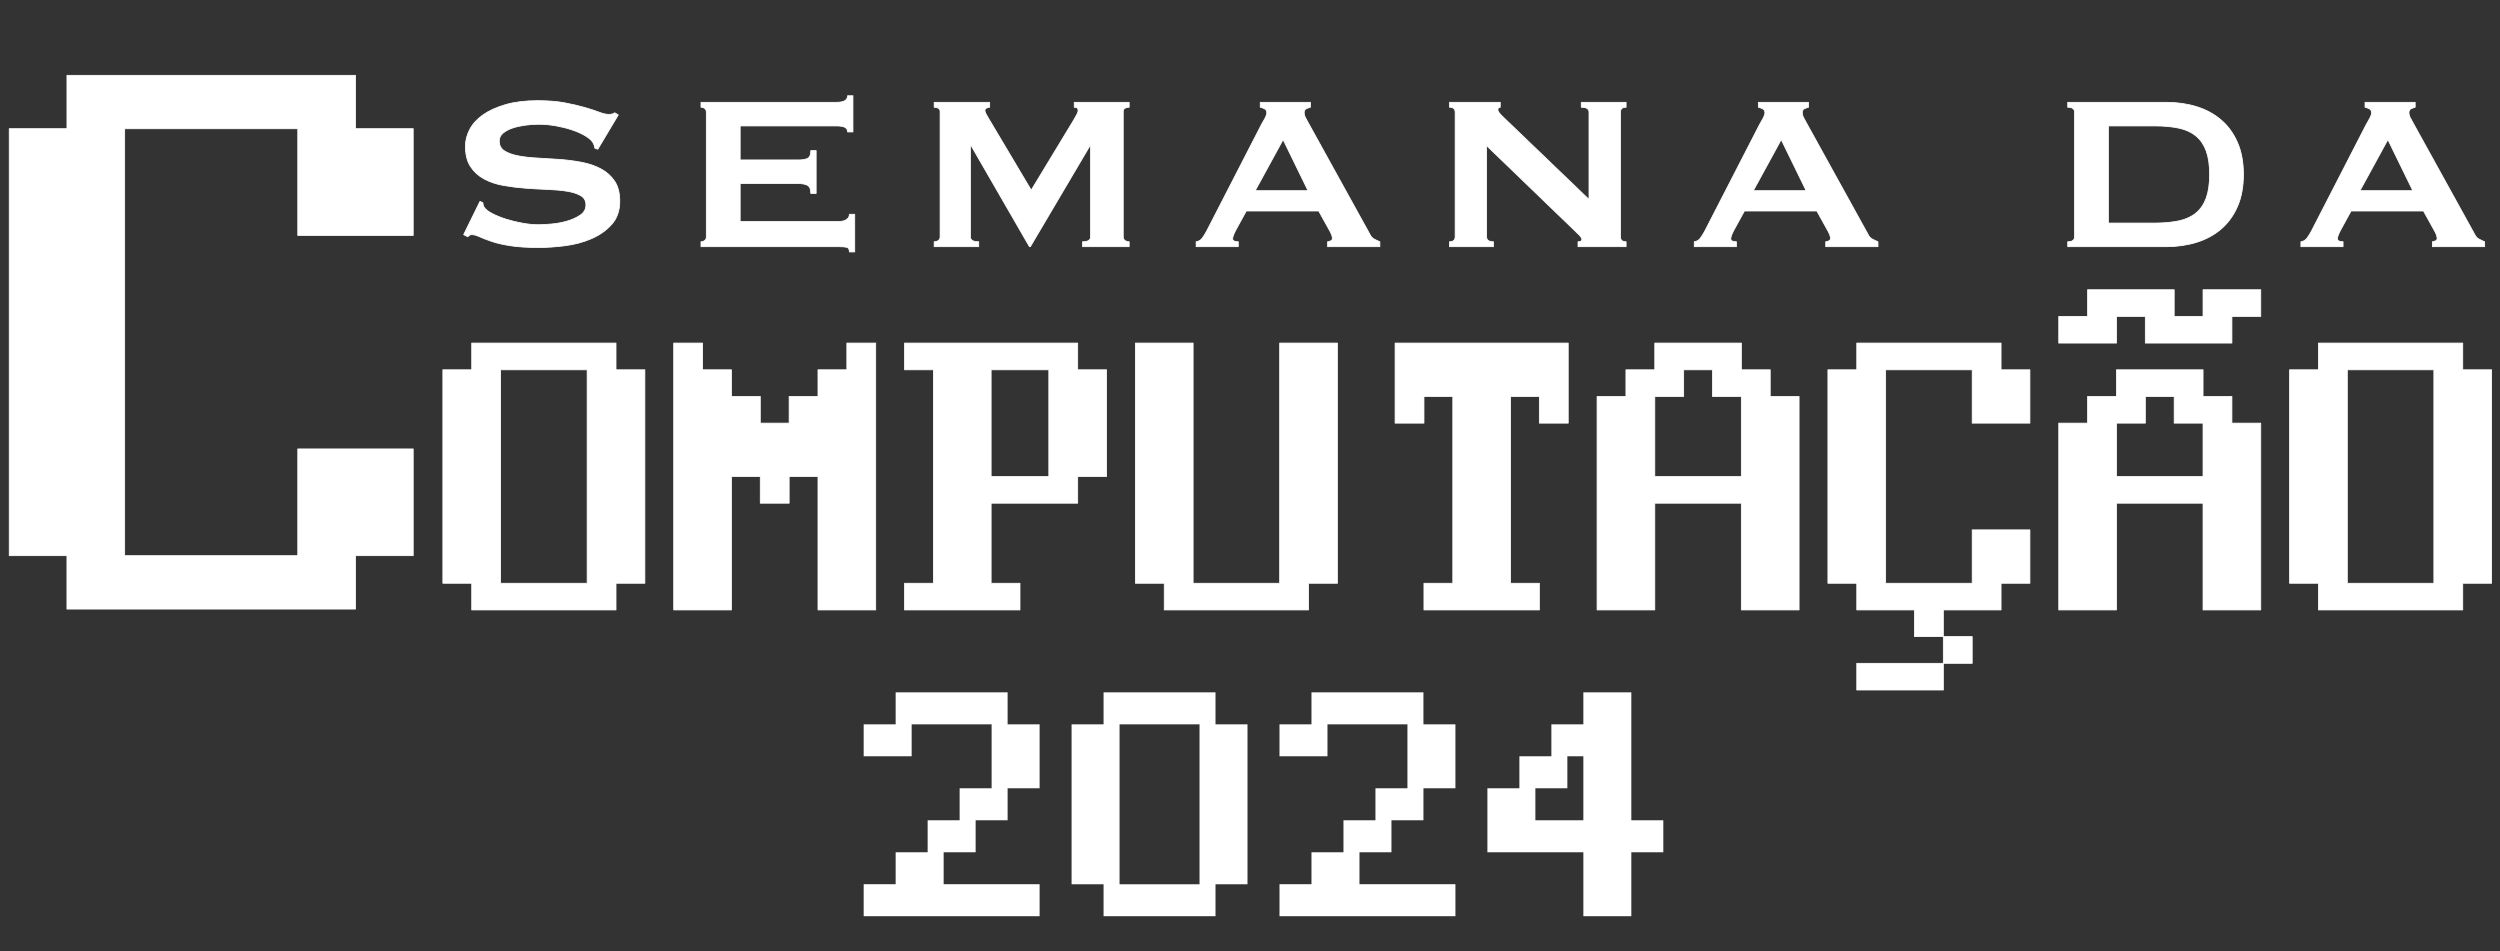 <?xml version="1.0" encoding="UTF-8" standalone="no"?>
<!-- Created with Vectornator (http://vectornator.io/) -->

<svg
   height="100%"
   stroke-miterlimit="10"
   style="fill-rule:nonzero;clip-rule:evenodd;stroke-linecap:round;stroke-linejoin:round;"
   version="1.1"
   viewBox="0 0 820 312"
   width="100%"
   xml:space="preserve"
   id="svg21"
   sodipodi:docname="nomeSECOMP_Branco2024.svg"
   inkscape:version="1.3.2 (091e20e, 2023-11-25, custom)"
   xmlns:inkscape="http://www.inkscape.org/namespaces/inkscape"
   xmlns:sodipodi="http://sodipodi.sourceforge.net/DTD/sodipodi-0.dtd"
   xmlns="http://www.w3.org/2000/svg"
   xmlns:svg="http://www.w3.org/2000/svg"
   xmlns:vectornator="http://vectornator.io"><rect x="0" y="0" width="820" height="312" fill="#333333" stroke="none"/><sodipodi:namedview
   id="namedview21"
   pagecolor="#505050"
   bordercolor="#eeeeee"
   borderopacity="1"
   inkscape:showpageshadow="0"
   inkscape:pageopacity="0"
   inkscape:pagecheckerboard="0"
   inkscape:deskcolor="#505050"
   showguides="false"
   inkscape:zoom="1.1658537"
   inkscape:cx="356.3912"
   inkscape:cy="149.67573"
   inkscape:window-width="2560"
   inkscape:window-height="1369"
   inkscape:window-x="-8"
   inkscape:window-y="768"
   inkscape:window-maximized="1"
   inkscape:current-layer="g21"><sodipodi:guide
     position="400.565,130.159"
     orientation="1,0"
     id="guide21"
     inkscape:locked="false" /></sodipodi:namedview>
<defs
   id="defs1" />
<path
   d="M 0,0 H 820 V 312 H 0 Z"
   fill="#ffffff"
   fill-rule="nonzero"
   opacity="1"
   stroke="none"
   vectornator:artboardBackground="true"
   id="path1"
   style="display:none" />
<g
   id="Camada-1"
   vectornator:layerName="Camada 1"
   transform="translate(-97.782,-1.715)"
   style="fill:#ffffff">
<g
   opacity="1"
   vectornator:layerName="(curve)"
   id="g21"
   style="fill:#ffffff"
   transform="matrix(1.32,0,0,1.32,-149.2,-87.445)">
<path
   d="m 306.373,117.589 0.738,0.341 c 0,0.409 0.098,0.773 0.295,1.091 0.344,0.546 1.02,1.08 2.028,1.603 1.008,0.523 2.163,0.989 3.466,1.398 1.303,0.409 2.667,0.739 4.093,0.989 1.426,0.25 2.704,0.375 3.835,0.375 0.836,0 1.918,-0.057 3.245,-0.17 1.328,-0.114 2.63,-0.353 3.909,-0.716 1.278,-0.364 2.384,-0.864 3.318,-1.501 0.935,-0.637 1.402,-1.478 1.402,-2.524 0,-1.045 -0.43,-1.818 -1.291,-2.318 -0.86,-0.501 -1.991,-0.864 -3.392,-1.092 -1.402,-0.227 -3,-0.375 -4.794,-0.443 -1.795,-0.068 -3.626,-0.171 -5.494,-0.307 -1.869,-0.136 -3.7,-0.364 -5.495,-0.682 -1.794,-0.318 -3.392,-0.853 -4.793,-1.603 -1.402,-0.75 -2.532,-1.773 -3.393,-3.069 -0.86,-1.296 -1.29,-2.99 -1.29,-5.081 0,-1.41 0.356,-2.797 1.069,-4.161 0.713,-1.364 1.807,-2.569 3.282,-3.615 1.475,-1.046 3.343,-1.898 5.605,-2.558 2.261,-0.659 4.916,-0.989 7.965,-0.989 2.605,0 4.867,0.182 6.785,0.546 1.917,0.364 3.576,0.75 4.978,1.159 1.401,0.409 2.581,0.796 3.54,1.159 0.958,0.364 1.757,0.546 2.396,0.546 0.689,0 1.18,-0.136 1.475,-0.409 l 0.885,0.546 -5.088,8.525 -0.738,-0.273 c -0.098,-0.636 -0.295,-1.159 -0.59,-1.568 -0.393,-0.546 -1.045,-1.08 -1.954,-1.603 -0.91,-0.523 -1.979,-0.989 -3.208,-1.399 -1.229,-0.409 -2.557,-0.739 -3.983,-0.989 -1.426,-0.25 -2.851,-0.375 -4.277,-0.375 -1.082,0 -2.2,0.08 -3.356,0.239 -1.155,0.159 -2.2,0.398 -3.134,0.716 -0.934,0.318 -1.709,0.739 -2.323,1.262 -0.615,0.523 -0.922,1.171 -0.922,1.944 0,1.091 0.43,1.91 1.291,2.455 0.86,0.546 1.991,0.955 3.392,1.228 1.401,0.273 2.999,0.455 4.794,0.546 1.794,0.091 3.626,0.204 5.494,0.341 1.868,0.136 3.7,0.375 5.494,0.716 1.795,0.341 3.393,0.886 4.794,1.637 1.401,0.75 2.532,1.762 3.393,3.035 0.86,1.273 1.29,2.932 1.29,4.979 0,2.364 -0.676,4.296 -2.028,5.797 -1.352,1.5 -3.036,2.683 -5.052,3.547 -2.016,0.863 -4.191,1.443 -6.527,1.739 -2.335,0.295 -4.511,0.443 -6.526,0.443 -2.803,0 -5.151,-0.148 -7.043,-0.443 -1.893,-0.296 -3.467,-0.66 -4.72,-1.091 -1.254,-0.432 -2.25,-0.819 -2.987,-1.16 -0.738,-0.341 -1.377,-0.511 -1.918,-0.511 -0.344,0 -0.664,0.181 -0.959,0.545 l -1.032,-0.545 z"
   fill="#b5cca1"
   fill-rule="nonzero"
   opacity="1"
   stroke="#1f5f13"
   stroke-linecap="round"
   stroke-linejoin="round"
   stroke-width="0.2"
   id="path2"
   style="fill:#ffffff;stroke:#ffffff" />
<path
   d="m 397.724,100.333 c 0,-0.5 -0.209,-0.875 -0.627,-1.125 -0.418,-0.25 -1.143,-0.375 -2.175,-0.375 h -23.895 v 8.457 h 14.455 c 0.983,0 1.745,-0.125 2.286,-0.375 0.541,-0.25 0.811,-0.898 0.811,-1.944 h 1.328 v 10.64 h -1.328 c 0,-1.046 -0.27,-1.717 -0.811,-2.012 -0.541,-0.296 -1.303,-0.443 -2.286,-0.443 h -14.455 v 9.412 h 24.632 c 0.738,0 1.34,-0.159 1.807,-0.478 0.467,-0.318 0.701,-0.75 0.701,-1.296 h 1.327 v 9.344 h -1.327 c 0,-0.682 -0.234,-1.068 -0.701,-1.159 -0.467,-0.091 -1.069,-0.137 -1.807,-0.137 h -34.367 v -1.227 c 0.344,0 0.651,-0.102 0.922,-0.307 0.27,-0.205 0.405,-0.512 0.405,-0.921 V 95.422 c 0,-0.409 -0.135,-0.716 -0.405,-0.921 -0.271,-0.205 -0.578,-0.307 -0.922,-0.307 v -1.228 h 33.63 c 1.032,0 1.757,-0.148 2.175,-0.443 0.418,-0.295 0.627,-0.693 0.627,-1.194 h 1.327 v 9.003 z"
   fill="#b5cca1"
   fill-rule="nonzero"
   opacity="1"
   stroke="#1f5f13"
   stroke-linecap="round"
   stroke-linejoin="round"
   stroke-width="0.2"
   id="path3"
   style="fill:#ffffff;stroke:#ffffff" />
<path
   d="m 419.234,127.615 c 0.394,0 0.738,-0.102 1.033,-0.307 0.295,-0.205 0.442,-0.512 0.442,-0.921 V 95.286 c 0,-0.409 -0.147,-0.693 -0.442,-0.853 -0.295,-0.159 -0.639,-0.239 -1.033,-0.239 v -1.228 h 13.791 v 1.228 c -0.245,0 -0.504,0.068 -0.774,0.205 -0.27,0.136 -0.406,0.341 -0.406,0.614 0,0.227 0.099,0.523 0.295,0.887 0.197,0.364 0.418,0.75 0.664,1.159 l 10.546,17.733 10.62,-17.528 c 0.344,-0.591 0.602,-1.057 0.775,-1.398 0.172,-0.341 0.258,-0.648 0.258,-0.921 0,-0.5 -0.32,-0.75 -0.959,-0.75 v -1.228 h 13.644 v 1.228 c -0.394,0 -0.738,0.08 -1.033,0.239 -0.295,0.159 -0.442,0.443 -0.442,0.853 v 31.101 c 0,0.409 0.147,0.716 0.442,0.921 0.295,0.205 0.639,0.307 1.033,0.307 v 1.227 h -11.579 v -1.227 c 1.327,0 1.991,-0.409 1.991,-1.228 v -22.644 h -0.147 l -14.824,25.099 h -0.221 l -14.529,-25.167 h -0.147 v 22.712 c 0,0.819 0.688,1.228 2.065,1.228 v 1.227 h -11.063 z"
   fill="#b5cca1"
   fill-rule="nonzero"
   opacity="1"
   stroke="#1f5f13"
   stroke-linecap="round"
   stroke-linejoin="round"
   stroke-width="0.2"
   id="path4"
   style="fill:#ffffff;stroke:#ffffff" />
<path
   d="m 512.134,114.929 -6.195,-12.686 -6.933,12.686 z m -27.804,12.686 c 0.639,-0.091 1.143,-0.387 1.512,-0.887 0.369,-0.5 0.725,-1.068 1.069,-1.705 l 13.644,-26.531 c 0.344,-0.591 0.652,-1.137 0.922,-1.637 0.27,-0.5 0.406,-0.932 0.406,-1.296 0,-0.455 -0.172,-0.773 -0.517,-0.955 -0.344,-0.182 -0.713,-0.318 -1.106,-0.409 v -1.228 h 12.464 v 1.228 c -0.344,0.091 -0.689,0.216 -1.033,0.375 -0.344,0.159 -0.516,0.489 -0.516,0.989 0,0.364 0.086,0.728 0.258,1.091 0.172,0.364 0.43,0.841 0.774,1.432 l 15.34,27.759 c 0.246,0.5 0.578,0.863 0.996,1.091 0.418,0.227 0.897,0.454 1.438,0.682 v 1.227 h -12.98 v -1.227 c 0.197,0 0.443,-0.068 0.738,-0.205 0.295,-0.136 0.442,-0.341 0.442,-0.614 0,-0.454 -0.196,-1.045 -0.59,-1.773 l -2.802,-5.047 h -17.995 l -2.655,4.842 c -0.492,0.955 -0.738,1.637 -0.738,2.047 0,0.5 0.468,0.75 1.402,0.75 v 1.227 H 484.33 Z"
   fill="#b5cca1"
   fill-rule="nonzero"
   opacity="1"
   stroke="#1f5f13"
   stroke-linecap="round"
   stroke-linejoin="round"
   stroke-width="0.2"
   id="path5"
   style="fill:#ffffff;stroke:#ffffff" />
<path
   d="m 547.288,127.615 c 0.934,0 1.401,-0.409 1.401,-1.228 V 95.422 c 0,-0.819 -0.467,-1.228 -1.401,-1.228 v -1.228 l 12.611,1e-4 v 1.228 c -0.394,0 -0.59,0.227 -0.59,0.682 0,0.364 0.491,1 1.475,1.91 L 581.95,117.111 V 95.422 c 0,-0.819 -0.639,-1.228 -1.918,-1.228 v -1.228 h 11.136 v 1.228 c -0.934,0 -1.401,0.409 -1.401,1.228 v 30.965 c 0,0.819 0.467,1.228 1.401,1.228 v 1.228 h -11.947 v -1.228 c 0.639,0 0.959,-0.205 0.959,-0.614 0,-0.318 -0.394,-0.841 -1.18,-1.569 l -22.494,-21.689 v 22.644 c 0,0.819 0.566,1.228 1.696,1.228 v 1.228 h -10.914 z"
   fill="#b5cca1"
   fill-rule="nonzero"
   opacity="1"
   stroke="#1f5f13"
   stroke-linecap="round"
   stroke-linejoin="round"
   stroke-width="0.2"
   id="path6"
   style="fill:#ffffff;stroke:#ffffff" />
<path
   d="m 635.91,114.929 -6.195,-12.686 -6.933,12.686 z m -27.804,12.686 c 0.639,-0.091 1.143,-0.387 1.512,-0.887 0.369,-0.5 0.725,-1.068 1.069,-1.705 l 13.644,-26.531 c 0.344,-0.591 0.651,-1.137 0.922,-1.637 0.27,-0.5 0.405,-0.932 0.405,-1.296 0,-0.455 -0.172,-0.773 -0.516,-0.955 -0.344,-0.182 -0.713,-0.318 -1.106,-0.409 V 92.967 H 636.5 v 1.228 c -0.345,0.091 -0.689,0.216 -1.033,0.375 -0.344,0.159 -0.516,0.489 -0.516,0.989 0,0.364 0.086,0.728 0.258,1.091 0.172,0.364 0.43,0.841 0.774,1.432 l 15.34,27.759 c 0.246,0.5 0.578,0.863 0.996,1.091 0.418,0.227 0.897,0.454 1.438,0.682 v 1.228 h -12.98 v -1.228 c 0.197,0 0.443,-0.068 0.738,-0.205 0.295,-0.136 0.442,-0.341 0.442,-0.614 0,-0.454 -0.197,-1.045 -0.59,-1.773 l -2.802,-5.047 H 620.57 l -2.655,4.842 c -0.492,0.955 -0.738,1.637 -0.738,2.047 0,0.5 0.467,0.75 1.402,0.75 v 1.228 h -10.473 z"
   fill="#b5cca1"
   fill-rule="nonzero"
   opacity="1"
   stroke="#1f5f13"
   stroke-linecap="round"
   stroke-linejoin="round"
   stroke-width="0.2"
   id="path7"
   style="fill:#ffffff;stroke:#ffffff" />
<path
   d="m 722.442,122.977 c 2.311,0 4.327,-0.182 6.048,-0.546 1.72,-0.363 3.146,-1.011 4.277,-1.943 1.131,-0.933 1.979,-2.172 2.544,-3.718 0.566,-1.546 0.849,-3.501 0.849,-5.865 0,-2.365 -0.283,-4.32 -0.849,-5.866 -0.565,-1.546 -1.413,-2.785 -2.544,-3.717 -1.131,-0.932 -2.557,-1.58 -4.277,-1.944 -1.721,-0.364 -3.737,-0.546 -6.048,-0.546 h -11.431 v 24.144 z m 2.95,-30.01 c 2.704,0 5.224,0.364 7.559,1.091 2.336,0.728 4.364,1.83 6.085,3.308 1.721,1.478 3.073,3.342 4.056,5.593 0.983,2.251 1.475,4.899 1.475,7.946 0,3.046 -0.492,5.695 -1.475,7.946 -0.983,2.25 -2.335,4.115 -4.056,5.592 -1.721,1.478 -3.749,2.581 -6.085,3.308 -2.335,0.728 -4.855,1.092 -7.559,1.092 h -24.485 v -1.228 c 1.131,0 1.697,-0.409 1.697,-1.228 V 95.422 c 0,-0.818 -0.566,-1.228 -1.697,-1.228 v -1.228 z"
   fill="#b5cca1"
   fill-rule="nonzero"
   opacity="1"
   stroke="#1f5f13"
   stroke-linecap="round"
   stroke-linejoin="round"
   stroke-width="0.2"
   id="path8"
   style="fill:#ffffff;stroke:#ffffff" />
<path
   d="m 786.653,114.929 -6.195,-12.686 -6.932,12.686 z m -27.803,12.686 c 0.639,-0.091 1.143,-0.387 1.512,-0.887 0.368,-0.5 0.725,-1.068 1.069,-1.705 l 13.644,-26.531 c 0.344,-0.591 0.651,-1.137 0.921,-1.637 0.271,-0.5 0.406,-0.932 0.406,-1.296 0,-0.455 -0.172,-0.773 -0.516,-0.955 -0.344,-0.182 -0.713,-0.318 -1.106,-0.409 v -1.228 h 12.463 v 1.228 c -0.344,0.091 -0.688,0.216 -1.032,0.375 -0.344,0.159 -0.517,0.489 -0.517,0.989 0,0.364 0.087,0.728 0.259,1.091 0.172,0.364 0.43,0.841 0.774,1.432 l 15.34,27.759 c 0.246,0.5 0.578,0.863 0.995,1.091 0.418,0.227 0.898,0.454 1.439,0.682 v 1.228 h -12.98 v -1.228 c 0.196,0 0.442,-0.068 0.737,-0.205 0.295,-0.136 0.443,-0.341 0.443,-0.614 0,-0.454 -0.197,-1.045 -0.59,-1.773 l -2.803,-5.047 h -17.995 l -2.655,4.842 c -0.491,0.955 -0.737,1.637 -0.737,2.047 0,0.5 0.467,0.75 1.401,0.75 v 1.228 H 758.85 Z"
   fill="#b5cca1"
   fill-rule="nonzero"
   opacity="1"
   stroke="#1f5f13"
   stroke-linecap="round"
   stroke-linejoin="round"
   stroke-width="0.2"
   id="path9"
   style="fill:#ffffff;stroke:#ffffff" />
<path
   d="m 333.005,159.428 h -21.51 v 53.047 h 21.51 z m -28.68,-6.631 h 35.85 v 6.631 h 7.17 v 53.047 h -7.17 v 6.631 h -35.85 v -6.631 h -7.17 v -53.047 h 7.17 z"
   fill="#1f5f13"
   fill-rule="nonzero"
   opacity="1"
   stroke="#81bde3"
   stroke-linecap="round"
   stroke-linejoin="round"
   stroke-width="0.2"
   id="path10"
   style="fill:#ffffff;stroke:#ffffff" />
<path
   d="m 354.515,152.797 h 7.17 v 6.631 h 7.17 v 6.631 h 7.17 v 6.631 h 7.17 v -6.631 h 7.17 v -6.631 h 7.171 v -6.631 h 7.17 v 66.309 h -14.341 v -33.155 h -7.17 v 6.631 h -7.17 v -6.631 h -7.17 v 33.155 h -14.34 z"
   fill="#1f5f13"
   fill-rule="nonzero"
   opacity="1"
   stroke="none"
   stroke-linecap="round"
   stroke-linejoin="round"
   stroke-width="0.2"
   id="path11"
   style="fill:#ffffff;stroke:#ffffff" />
<path
   d="m 447.726,159.428 h -14.34 v 26.523 h 14.34 z m -35.85,-6.631 h 43.02 v 6.631 h 7.17 v 26.523 h -7.17 v 6.631 h -21.51 v 19.893 h 7.17 v 6.631 h -28.68 v -6.631 h 7.17 v -53.047 h -7.17 z"
   fill="#1f5f13"
   fill-rule="nonzero"
   opacity="1"
   stroke="#81bde3"
   stroke-linecap="round"
   stroke-linejoin="round"
   stroke-width="0.2"
   id="path12"
   style="fill:#ffffff;stroke:#ffffff" />
<path
   d="m 469.236,152.797 h 14.34 v 59.678 h 21.511 v -59.678 h 14.34 v 59.678 h -7.17 v 6.631 h -35.851 v -6.631 h -7.17 z"
   fill="#1f5f13"
   fill-rule="nonzero"
   opacity="1"
   stroke="#81bde3"
   stroke-linecap="round"
   stroke-linejoin="round"
   stroke-width="0.2"
   id="path13"
   style="fill:#ffffff;stroke:#ffffff" />
<path
   d="m 533.767,152.797 h 43.02 v 19.893 h -7.17 v -6.631 h -7.17 v 46.416 h 7.17 v 6.631 h -28.68 v -6.631 h 7.17 v -46.416 h -7.17 v 6.631 h -7.17 z"
   fill="#1f5f13"
   fill-rule="nonzero"
   opacity="1"
   stroke="#81bde3"
   stroke-linecap="round"
   stroke-linejoin="round"
   stroke-width="0.2"
   id="path14"
   style="fill:#ffffff;stroke:#ffffff" />
<path
   d="m 612.638,159.428 h -7.17 v 6.631 h -7.17 v 19.892 h 21.51 v -19.892 h -7.17 z m -14.34,-6.631 h 21.51 v 6.631 h 7.17 v 6.631 h 7.17 v 53.047 h -14.34 v -26.524 h -21.51 l -10e-4,26.524 h -14.34 v -53.047 h 7.17 v -6.631 h 7.171 z"
   fill="#1f5f13"
   fill-rule="nonzero"
   opacity="1"
   stroke="#81bde3"
   stroke-linecap="round"
   stroke-linejoin="round"
   stroke-width="0.2"
   id="path15"
   style="fill:#ffffff;stroke:#ffffff" />
<path
   d="m 648.488,152.797 h 35.85 v 6.631 h 7.17 v 13.262 h -14.34 v -13.262 h -21.51 v 53.047 h 21.51 v -13.262 h 14.34 v 13.262 h -7.17 v 6.631 h -14.34 v 6.631 h -7.17 v -6.631 h -14.34 v -6.631 h -7.17 v -53.047 h 7.17 z m 21.51,72.94 h 7.17 v 6.631 h -7.17 z m -21.51,6.631 h 21.51 v 6.631 h -21.51 z"
   fill="#1f5f13"
   fill-rule="nonzero"
   opacity="1"
   stroke="#81bde3"
   stroke-linecap="round"
   stroke-linejoin="round"
   stroke-width="0.2"
   id="path16"
   style="fill:#ffffff;stroke:#ffffff" />
<path
   d="m 705.849,139.535 h 21.51 v 6.631 h 7.17 v -6.631 h 14.34 v 6.631 h -7.17 v 6.631 h -21.51 v -6.631 h -7.17 v 6.631 h -14.341 v -6.631 h 7.171 z m 21.51,26.524 h -7.17 v 6.631 h -7.17 v 13.261 h 21.51 V 172.69 h -7.17 z m -14.34,-6.631 h 21.51 v 6.631 h 7.17 v 6.631 h 7.17 v 46.416 h -14.34 v -26.524 h -21.51 v 26.524 H 698.678 V 172.69 h 7.171 v -6.631 h 7.17 z"
   fill="#1f5f13"
   fill-rule="nonzero"
   opacity="1"
   stroke="#81bde3"
   stroke-linecap="round"
   stroke-linejoin="round"
   stroke-width="0.2"
   id="path17"
   style="fill:#ffffff;stroke:#ffffff" />
<path
   d="m 791.889,159.428 h -21.51 v 53.047 h 21.51 z m -28.68,-6.631 h 35.85 v 6.631 h 7.171 v 53.047 h -7.171 v 6.631 h -35.85 v -6.631 h -7.17 v -53.047 h 7.17 z"
   fill="#1f5f13"
   fill-rule="nonzero"
   opacity="1"
   stroke="#81bde3"
   stroke-linecap="round"
   stroke-linejoin="round"
   stroke-width="0.2"
   id="path18"
   style="fill:#ffffff;stroke:#ffffff" />
<path
   d="m 203.743,86.263 h 71.7 v 13.262 h 14.341 V 126.049 H 261.103 V 99.525 h -43.02 V 205.62 h 43.02 v -26.524 h 28.681 v 26.524 h -14.341 v 13.262 h -71.7 V 205.62 h -14.34 V 99.525 h 14.34 z"
   fill="#1f5f13"
   fill-rule="nonzero"
   opacity="1"
   stroke="#81bde3"
   stroke-linecap="round"
   stroke-linejoin="round"
   stroke-width="0.2"
   id="path19"
   style="fill:#ffffff;stroke:#ffffff" />
<path
   d="M 28.111,86.263 H 99.811 V 99.525 H 114.151 V 126.049 H 99.811 V 139.31 H 85.471 v 13.262 H 71.131 v 13.262 H 56.791 v 13.262 H 42.451 v 26.524 h 43.02 v -13.262 h 28.68 v 26.524 H 13.771 V 179.096 H 28.111 V 165.834 H 42.451 V 152.572 H 56.791 V 139.31 H 71.131 V 126.049 H 85.471 V 99.525 H 42.451 V 112.787 H 13.771 V 99.525 h 14.34 z"
   fill="#1f5f13"
   fill-rule="nonzero"
   opacity="1"
   stroke="#81bde3"
   stroke-linecap="round"
   stroke-linejoin="round"
   stroke-width="0.2"
   id="path20"
   style="display:none;fill:#ffffff" />
<path
   d="m 108.217,73.001 h 43.021 v 13.262 h 14.34 v 39.786 h 14.34 v 13.261 h -28.68 v -13.261 h -14.34 v -13.262 h -14.341 v 13.262 h 14.341 V 139.31 H 108.217 V 126.049 H 93.877 V 112.787 H 108.217 V 99.525 h 28.681 V 86.263 H 108.217 Z M 93.877,152.572 h 86.041 v 13.262 H 93.877 Z"
   fill="#1f5f13"
   fill-rule="nonzero"
   opacity="1"
   stroke="#81bde3"
   stroke-linecap="round"
   stroke-linejoin="round"
   stroke-width="0.2"
   id="path21"
   style="display:none;fill:#ffffff" /><path
   id="_2024"
   data-name="2024"
   class="cls-1"
   d="m 437.484,239.576 h -27.82 v 7.948 h -7.948 v 7.948 h 11.924 v -7.948 h 19.868 v 15.896 h -7.948 v 7.948 h -7.948 v 7.948 h -7.948 v 7.948 h -7.948 v 7.948 h 43.716 v -7.948 h -23.844 v -7.948 h 7.948 v -7.948 h 7.948 v -7.948 h 7.948 v -15.896 h -7.948 z m 51.66,0 h -27.816 v 7.948 h -7.948 v 39.74 h 7.948 v 7.948 h 27.816 v -7.948 h 7.948 v -39.74 h -7.948 z m -3.972,47.688 h -19.872 v -39.74 h 19.872 z m 55.636,-47.688 h -27.82 v 7.948 h -7.948 v 7.948 h 11.924 v -7.948 h 19.868 v 15.896 h -7.948 v 7.948 h -7.948 v 7.948 h -7.948 v 7.948 h -7.948 v 7.948 h 43.716 v -7.948 h -23.844 v -7.948 h 7.948 v -7.948 h 7.948 v -7.948 h 7.948 v -15.896 h -7.948 z m 51.66,0 h -11.92 v 7.948 h -7.948 v 7.948 h -7.948 v 7.948 h -7.948 v 15.896 h 23.844 v 15.896 H 592.468 V 279.316 h 7.948 v -7.948 h -7.948 z m -23.844,31.792 v -7.948 h 7.948 v -7.948 h 3.976 v 15.896 z"
   style="clip-rule:evenodd;fill:#ffffff;fill-rule:evenodd;stroke-width:0.335;stroke-linecap:round;stroke-linejoin:round" />
</g>
</g>
</svg>
